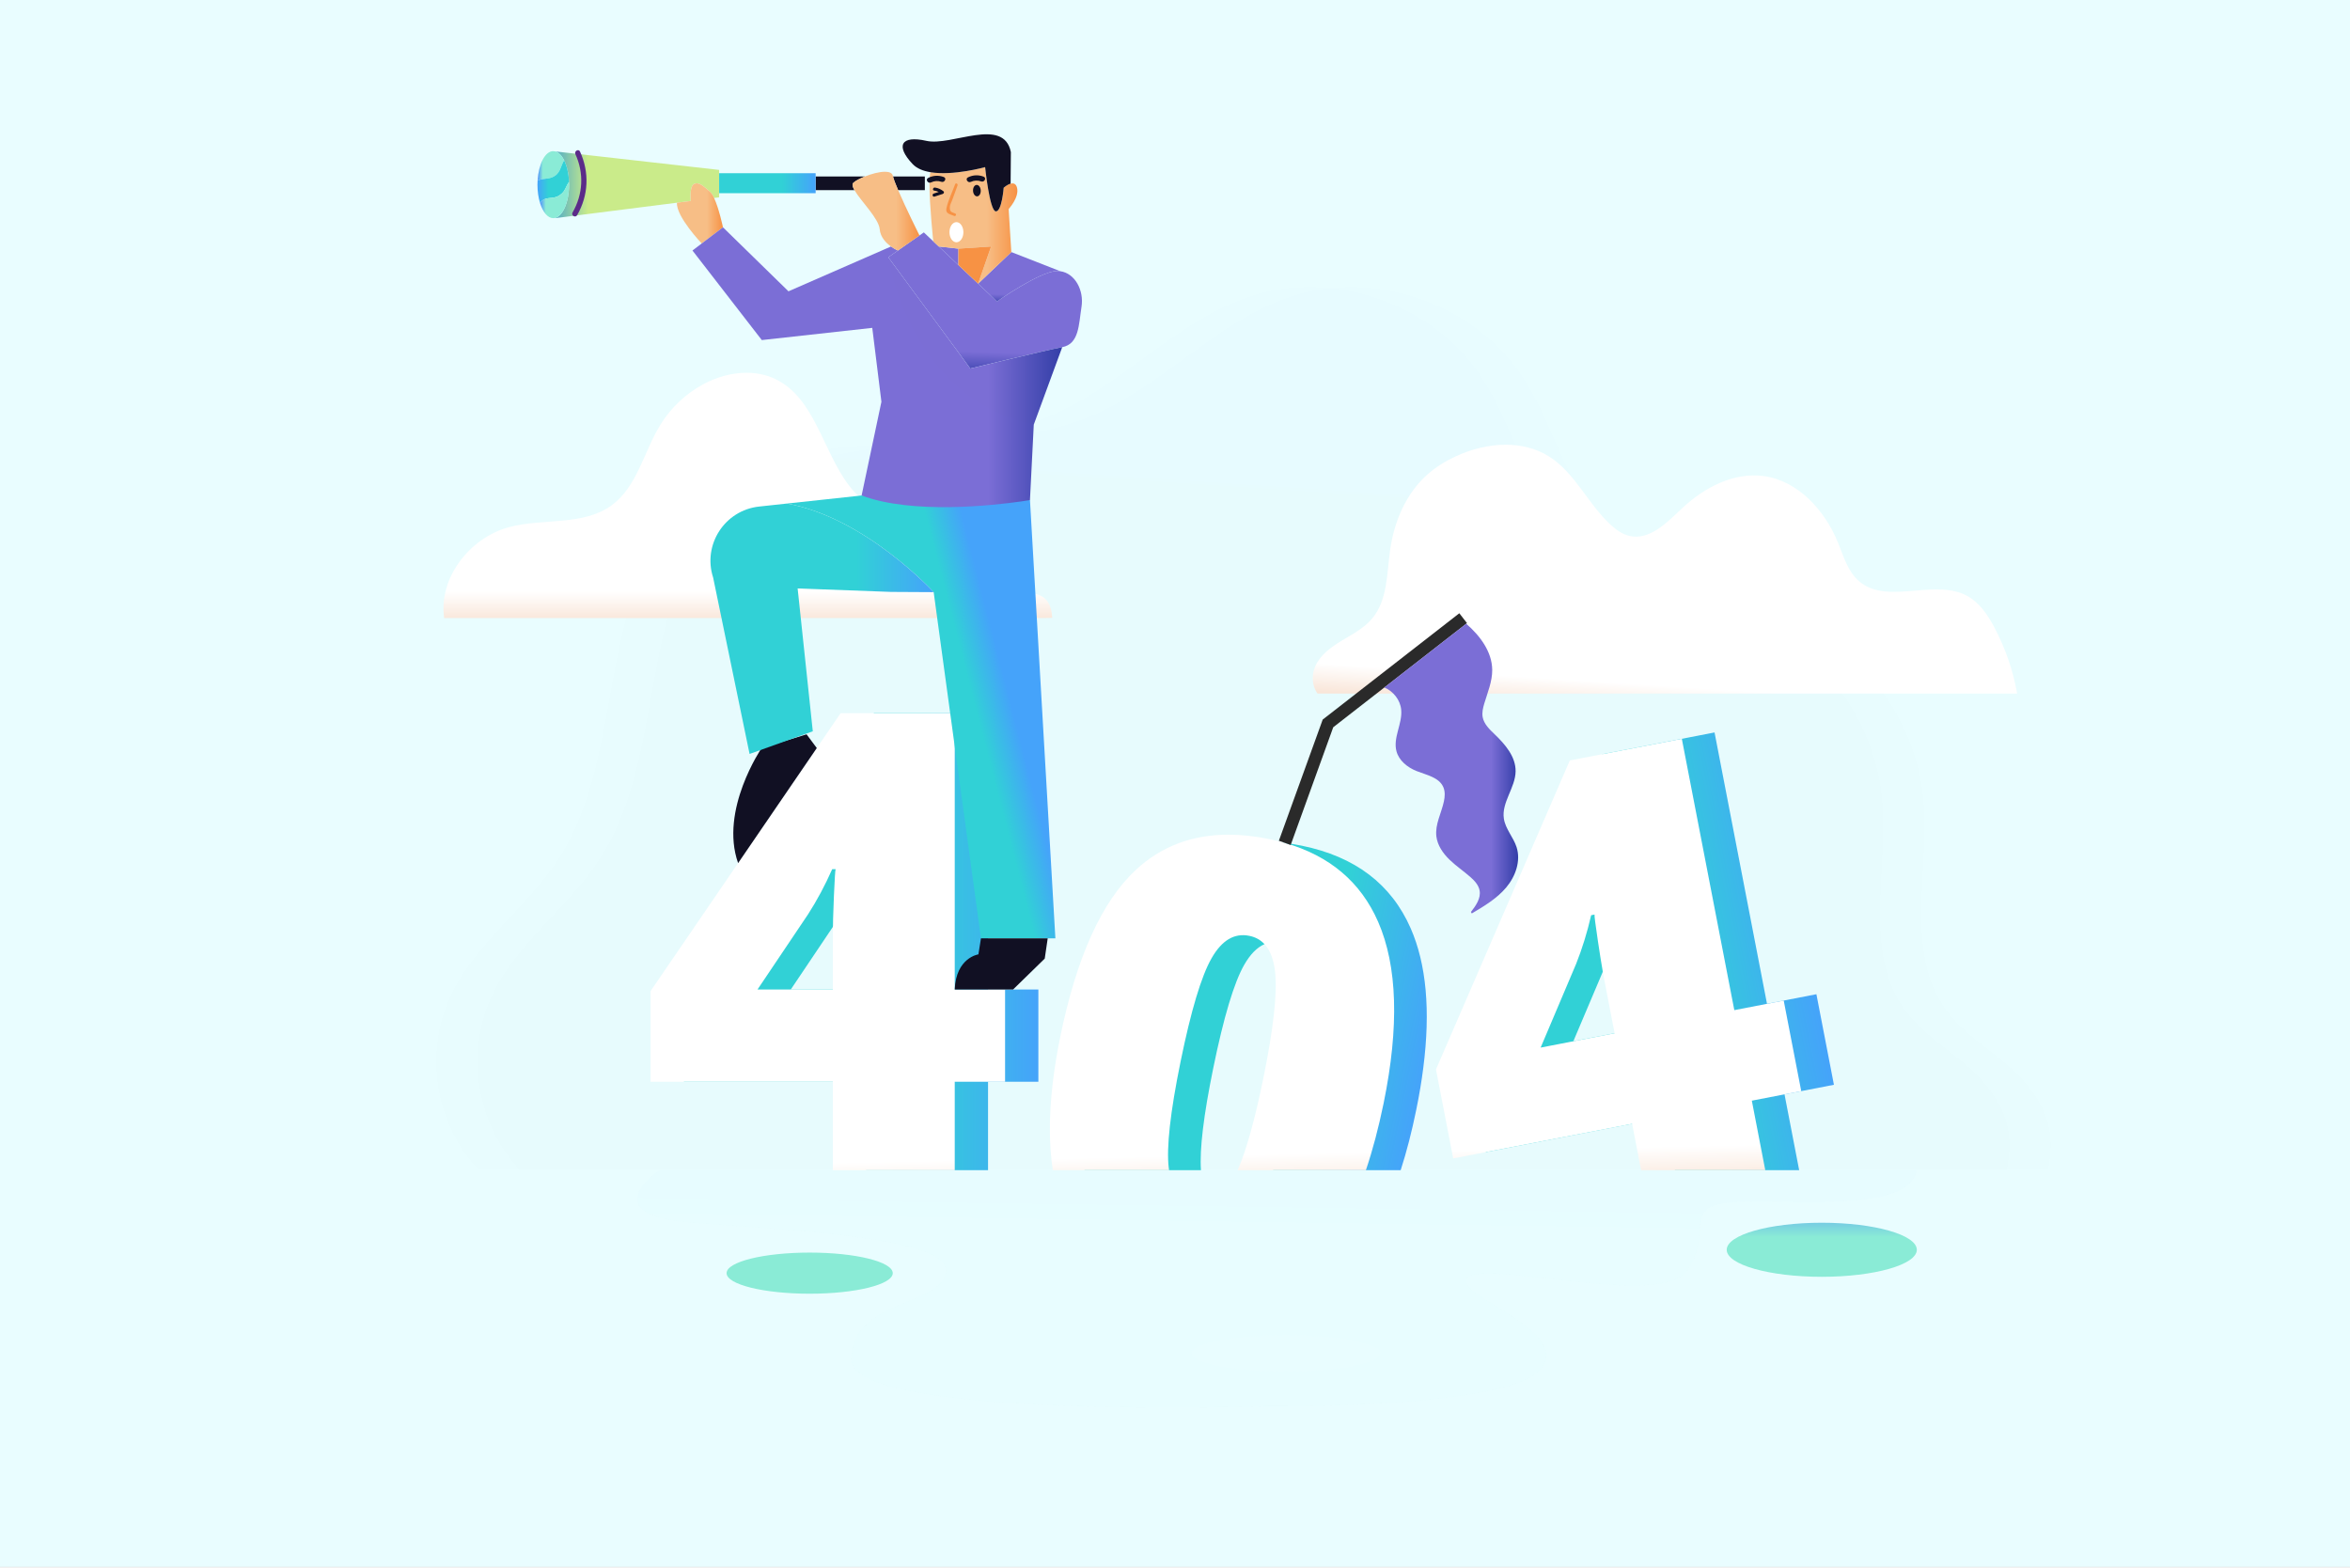 <svg width="1000" height="667" viewBox="0 0 1000 667" fill="none" xmlns="http://www.w3.org/2000/svg">
<rect width="1000" height="667" fill="#E5E5E5"/>
<g clip-path="url(#clip0)">
<path d="M0 666.667H1000V6.00815e-05H0V666.667Z" fill="#E9FDFF"/>
<g opacity="0.37">
<g opacity="0.37">
<g opacity="0.37">
<g opacity="0.37">
<g opacity="0.37">
<path opacity="0.37" d="M272.215 497.937H203.569C185.201 478.857 180.288 448.449 191.26 424.343C201.719 401.363 224.173 386.183 237.779 364.915C266.815 319.527 252.78 251.908 292.237 215.217C311.96 196.876 340.321 191.571 367.168 189.427C394.016 187.281 421.764 187.341 446.592 176.907C477.209 164.037 500.289 136.397 531.827 125.983C567.239 114.288 609.599 128.881 630.293 159.905C643.243 179.317 648.128 203.707 663.441 221.315C688.201 249.787 731.825 251.996 762.707 273.677C783.888 288.548 798.189 312.833 800.917 338.569C804.215 369.641 792.417 404.937 811.049 430.024C820.135 442.256 834.864 449.152 844.655 460.829C854.409 472.465 857.156 483.067 854.087 497.937H272.215Z" fill="url(#paint0_linear)"/>
</g>
</g>
</g>
</g>
</g>
<g opacity="0.37">
<g opacity="0.37">
<g opacity="0.37">
<g opacity="0.37">
<g opacity="0.37">
<path opacity="0.37" d="M289.757 497.937H221.113C202.744 478.857 197.832 448.449 208.803 424.343C219.261 401.363 241.717 386.183 255.323 364.915C284.357 319.527 270.324 251.908 309.78 215.217C329.503 196.876 357.864 191.571 384.712 189.427C411.559 187.281 439.307 187.341 464.136 176.907C494.752 164.037 517.833 136.397 549.369 125.983C584.781 114.288 627.141 128.881 647.836 159.905C660.785 179.317 665.671 203.707 680.984 221.315C705.745 249.787 749.368 251.996 780.249 273.677C801.431 288.548 815.732 312.833 818.461 338.569C821.757 369.641 809.961 404.937 828.592 430.024C837.677 442.256 852.408 449.152 862.197 460.829C871.952 472.465 874.699 483.067 871.631 497.937H289.757Z" fill="url(#paint1_linear)"/>
</g>
</g>
</g>
</g>
</g>
<path d="M299.344 163.456C291.916 167.443 285.569 173.416 281.117 180.576C273.956 192.083 271.236 207.015 260.289 215.003C248.076 223.923 231.009 220.376 216.424 224.363C199.743 228.923 186.489 246.121 189.023 263.056L189.636 262.976H444.916L447.743 262.883C447.569 259.323 446.649 255.923 443.796 254.016C441.424 252.429 438.369 252.403 435.677 251.456C430.063 249.443 426.743 243.683 424.716 238.069C422.689 232.469 421.383 226.416 417.729 221.696C409.956 211.669 394.969 211.469 382.476 213.669C378.663 214.349 374.716 215.149 370.996 214.123C366.956 213.015 363.784 209.909 361.264 206.576C349.956 191.656 346.716 169.256 329.811 161.229C326.001 159.425 321.865 158.62 317.677 158.62C311.367 158.62 304.937 160.451 299.344 163.456" fill="url(#paint2_linear)"/>
<path d="M619.548 194.145C615.175 196.172 611.003 198.705 607.403 201.905C598.308 209.972 593.268 221.879 591.563 233.904C590.109 244.039 590.496 255.304 583.923 263.159C580.496 267.252 575.629 269.785 571.056 272.545C566.481 275.292 561.896 278.599 559.696 283.465C558.003 287.172 558.295 291.997 560.669 295.119H858.363C856.616 285.292 853.321 275.745 848.655 266.931C845.856 261.652 842.348 256.439 837.109 253.572C830.609 250.021 822.753 250.672 815.005 251.324C806.112 252.072 797.359 252.82 790.961 247.212C786.295 243.119 784.509 236.745 782.163 230.985C776.548 217.159 765.109 204.465 750.308 202.545C737.723 200.931 725.321 207.397 716.041 216.051C709.509 222.145 702.109 230.039 693.401 228.037C690.363 227.331 687.736 225.452 685.443 223.345C675.723 214.479 670.255 201.185 659.109 194.199C653.591 190.739 647.224 189.243 640.724 189.243C633.5 189.244 626.112 191.092 619.548 194.145" fill="url(#paint3_linear)"/>
<path d="M371.888 303.449L291.011 421.705V460.281H368.561V497.927H420.44V460.281H441.857V421.04H420.44V303.449H371.888ZM358.053 388.981C361.865 383.041 365.281 376.657 368.297 369.827H369.76C369.581 370.183 369.337 373.972 369.028 381.201C368.716 388.429 368.561 394.169 368.561 398.427V421.04H336.505L358.053 388.981Z" fill="url(#paint4_linear)"/>
<path d="M357.72 303.461L276.844 421.717V460.293H354.395V497.937H406.273V460.293H427.689V421.052H406.273V303.461H357.72ZM343.887 388.993C347.697 383.053 351.113 376.668 354.129 369.839H355.591C355.413 370.193 355.171 373.984 354.86 381.212C354.548 388.441 354.395 394.181 354.395 398.437V421.052H322.337L343.887 388.993Z" fill="url(#paint5_linear)"/>
<path d="M681.912 320.892L624.965 452.345L632.285 490.225L708.432 475.491L712.765 497.931H765.605L759.365 465.651L766.485 464.279L780.392 461.584L772.939 423.052L759.031 425.745L751.912 427.119L729.593 311.665L681.912 320.892ZM682.045 413.477L684.579 407.491C687.191 400.932 689.325 394.012 690.992 386.732L692.432 386.464C692.325 386.839 692.804 390.612 693.872 397.771C694.939 404.917 695.873 410.584 696.685 414.771L700.977 436.971L687.072 439.665L669.511 443.053L682.045 413.477Z" fill="url(#paint6_linear)"/>
<path d="M681.912 320.892L668.005 323.584L611.057 455.053L618.379 492.917L632.285 490.225L694.525 478.199L698.339 497.931H751.179L745.459 468.345L759.365 465.651L766.485 464.279L759.031 425.759L738.005 429.824L715.672 314.372L681.912 320.892ZM670.672 410.185C673.285 403.637 675.417 396.719 677.084 389.437L678.524 389.157C678.417 389.545 678.899 393.317 679.964 400.464C680.725 405.559 681.417 409.905 682.045 413.477C682.299 414.931 682.552 416.252 682.779 417.465L687.072 439.665L655.592 445.757L670.672 410.185Z" fill="url(#paint7_linear)"/>
<path d="M334.859 214.265C368.232 220.212 397.303 251.969 397.303 251.969L417.425 399.289L449.099 399.292L438.285 212.785L366.645 210.839L334.859 214.265Z" fill="url(#paint8_linear)"/>
<path d="M324.094 318.304C324.094 318.304 306.097 344.644 314.088 367.26L347.569 318.304L343.221 312.464L324.094 318.304Z" fill="#111023"/>
<path d="M417.426 399.29L416.347 406.093C416.347 406.093 406.806 407.428 406.272 421.052H431.088L444.571 407.889L445.83 399.29H417.426Z" fill="#111023"/>
<path d="M334.845 214.265L323.019 215.545C308.405 217.131 298.925 231.759 303.459 245.745L318.967 320.811L345.869 311.172L339.419 250.384L379.112 251.865L397.303 251.969C397.303 251.969 368.232 220.212 334.859 214.265H334.845Z" fill="url(#paint9_linear)"/>
<path d="M242.16 78.573C242.16 85.907 239.551 91.941 236.185 92.735L236.209 92.831L288.071 86.255L293.924 85.509C293.78 83.501 293.66 79.259 295.211 78.356C297.267 77.165 299.263 79.115 302.136 81.591C302.725 82.107 303.313 83.056 303.867 84.247L306.019 83.971V82.203V73.704V72.297L236.329 64.436C239.623 65.373 242.16 71.336 242.16 78.573" fill="url(#paint10_linear)"/>
<path d="M228.768 76.805C229.525 76.457 230.379 76.288 231.208 76.18C232.457 76.012 233.732 75.94 234.899 75.483C236.004 75.049 236.979 74.293 237.652 73.308C238.577 71.985 238.927 70.337 239.671 68.895C239.791 68.667 239.923 68.451 240.067 68.233C239.069 66.215 237.772 64.844 236.329 64.436L235.247 64.315C231.893 64.496 229.164 69.881 228.768 76.805Z" fill="url(#paint11_linear)"/>
<path d="M239.671 68.895C238.927 70.337 238.577 71.985 237.652 73.308C236.979 74.293 236.004 75.049 234.899 75.483C233.732 75.94 232.457 76.012 231.208 76.18C230.379 76.288 229.525 76.457 228.768 76.805C228.719 77.383 228.707 77.972 228.707 78.573C228.707 81.469 229.116 84.163 229.813 86.411C230.233 85.751 230.799 85.197 231.496 84.836C232.865 84.151 234.489 84.332 235.992 83.995C237.616 83.621 239.093 82.612 240.019 81.229C240.813 80.052 241.221 78.621 242.076 77.479C242.1 77.455 242.111 77.431 242.136 77.407C242.003 73.8 241.233 70.591 240.067 68.233C239.923 68.451 239.791 68.667 239.671 68.895" fill="url(#paint12_linear)"/>
<path d="M242.076 77.479C241.221 78.621 240.813 80.052 240.019 81.229C239.093 82.612 237.616 83.621 235.992 83.995C234.489 84.332 232.865 84.151 231.496 84.836C230.799 85.197 230.233 85.751 229.813 86.411C231.016 90.281 233.083 92.831 235.427 92.831C235.68 92.831 235.944 92.795 236.185 92.735C239.551 91.941 242.16 85.907 242.16 78.573C242.16 78.176 242.147 77.792 242.136 77.407C242.111 77.431 242.1 77.455 242.076 77.479" fill="url(#paint13_linear)"/>
<path d="M347.085 75.087H368.05C365.862 75.964 363.999 76.961 363.158 77.755C362.497 78.368 362.785 79.487 363.602 80.917H347.085V75.087Z" fill="#111023"/>
<path d="M393.548 78.597V80.917H382.187C381.093 78.393 380.276 76.265 380 75.086H393.548V78.597Z" fill="#111023"/>
<path d="M306.019 73.704V82.203H347.084V80.917V75.087V73.704H306.019Z" fill="url(#paint14_linear)"/>
<path d="M295.211 78.356C293.66 79.259 293.78 83.501 293.924 85.509L288.071 86.255C287.625 92.097 298.601 103.601 298.601 103.601L307.641 96.725C307.641 96.725 305.981 88.779 303.867 84.247C303.313 83.056 302.725 82.107 302.136 81.591C299.859 79.628 298.132 77.997 296.491 77.997C296.061 77.997 295.637 78.109 295.211 78.356" fill="url(#paint15_linear)"/>
<path d="M246.809 64.488C246.205 63.166 244.252 64.295 244.851 65.606C248.568 73.742 248.091 82.691 243.636 90.43C242.912 91.686 244.864 92.816 245.588 91.556C250.456 83.1 250.859 73.351 246.809 64.488Z" fill="#5B2B89"/>
<path d="M407.817 112.775V105.803L399.475 104.888L407.817 112.775Z" fill="url(#paint16_linear)"/>
<path d="M391.265 100.188L382.104 106.596L377.992 109.468L412.891 156.809C412.891 156.809 444.773 149.08 452.011 147.721C459.247 146.376 459.029 138.056 460.22 130.543C461.325 123.569 457.48 116.297 451.192 115.407C450.724 115.335 450.243 115.299 449.737 115.311C442.609 115.419 424.24 128.283 424.24 128.283L416.221 120.708L407.817 112.775L399.475 104.888L397.143 102.688L393.115 98.889L391.265 100.188Z" fill="url(#paint17_linear)"/>
<path d="M416.221 120.708L424.24 128.283C424.24 128.283 442.609 115.419 449.737 115.311C450.243 115.299 450.724 115.335 451.192 115.407L430.347 107.257L416.221 120.708Z" fill="url(#paint18_linear)"/>
<path d="M298.601 103.603L294.669 106.596L324.172 144.704L371.176 139.511L375.071 170.959L366.644 210.836C388.271 218.975 422.857 215.031 434.397 213.384C436.863 213.036 438.281 212.783 438.281 212.783L439.903 180.685L452.011 147.721C444.773 149.08 412.891 156.809 412.891 156.809L377.992 109.468L382.104 106.596C382.104 106.596 380.733 106.031 379.145 104.888L335.52 123.955L307.641 96.725L298.601 103.603Z" fill="url(#paint19_linear)"/>
<path d="M368.049 75.087C365.863 75.964 364 76.961 363.157 77.755C362.496 78.369 362.785 79.487 363.603 80.917C366.151 85.401 373.94 92.915 374.337 97.531C374.637 100.969 377.079 103.409 379.145 104.888C380.733 106.031 382.104 106.596 382.104 106.596L391.265 100.188C391.265 100.188 385.505 88.659 382.188 80.917C381.093 78.393 380.276 76.264 380 75.087C379.976 75.003 379.952 74.917 379.939 74.845C379.689 73.573 378.377 73.079 376.579 73.079C374.151 73.079 370.833 73.981 368.049 75.087Z" fill="url(#paint20_linear)"/>
<g opacity="0.38">
<g opacity="0.38">
<g opacity="0.38">
<g opacity="0.38">
<g opacity="0.38">
<path opacity="0.38" d="M439.904 180.685C386.507 169.359 377.992 109.469 377.992 109.469L412.892 156.844L452.009 147.721L439.904 180.685Z" fill="url(#paint21_linear)"/>
</g>
</g>
</g>
</g>
</g>
<path d="M395.892 73.272L395.82 73.704C395.604 74.821 395.52 76.541 395.52 78.597C395.52 87.505 397.143 102.688 397.143 102.688L399.475 104.888L407.817 105.803L421.751 104.888L416.221 120.708L430.347 107.257L429.204 88.947C429.204 88.947 433.832 83.995 432.775 79.872C432.317 78.068 431.176 77.839 430.047 78.152C428.58 78.549 427.1 79.872 427.1 79.872C427.1 79.872 426.295 90.233 423.699 89.921C421.103 89.596 419.201 71.108 419.201 71.108C419.201 71.108 405.653 74.917 395.892 73.272" fill="url(#paint22_linear)"/>
<path d="M430.154 64.712L430.046 78.153C428.58 78.549 427.101 79.872 427.101 79.872C427.101 79.872 426.296 90.234 423.698 89.921C421.102 89.597 419.202 71.108 419.202 71.108C419.202 71.108 405.654 74.918 395.893 73.272V73.26C392.826 72.754 390.146 71.697 388.368 69.821C380.902 61.96 383.498 57.498 394.197 59.928C404.897 62.356 427.077 49.481 430.154 64.712Z" fill="#111023"/>
<path d="M421.751 104.888L416.222 120.709L407.818 112.775V105.803L421.751 104.888Z" fill="#F79244"/>
<path d="M394.96 75.71C397.108 74.632 399.343 74.504 401.602 75.318C402.983 75.814 401.942 77.845 400.578 77.353C399.156 76.842 397.55 76.944 396.202 77.622C394.904 78.273 393.65 76.369 394.96 75.71Z" fill="#111023"/>
<path d="M417.335 81.031C417.405 82.372 416.729 83.499 415.825 83.545C414.921 83.592 414.132 82.543 414.061 81.201C413.992 79.86 414.668 78.734 415.572 78.686C416.475 78.64 417.264 79.689 417.335 81.031Z" fill="#111023"/>
<path d="M418.557 75.165C416.308 74.317 414.073 74.422 411.911 75.467C410.589 76.105 411.836 78.015 413.141 77.386C414.501 76.727 416.111 76.662 417.523 77.195C418.88 77.707 419.929 75.683 418.557 75.165Z" fill="#111023"/>
<path d="M402.737 88.639C403.465 85.194 405.246 81.686 406.45 78.375C406.701 77.686 407.716 78.206 407.468 78.887C406.709 80.974 405.95 83.062 405.192 85.151C404.929 85.874 404.289 87.071 404.216 87.835C403.968 90.435 405.157 90.233 406.504 90.859C407.17 91.169 406.656 92.186 405.992 91.877C404.337 91.107 402.237 91.003 402.737 88.639Z" fill="#F79244"/>
<path d="M401.481 81.402C400.415 80.544 399.205 79.98 397.841 79.805C397.002 79.698 396.653 80.986 397.505 81.096C398.193 81.184 398.843 81.381 399.453 81.674C398.742 81.905 398.031 82.137 397.319 82.368C396.506 82.632 396.846 83.921 397.665 83.656C398.837 83.274 400.007 82.894 401.178 82.514C401.605 82.376 401.898 81.738 401.481 81.402Z" fill="#111023"/>
<path d="M409.958 98.807C409.958 101.172 408.63 103.091 406.991 103.091C405.354 103.091 404.026 101.172 404.026 98.807C404.026 96.44 405.354 94.521 406.991 94.521C408.63 94.521 409.958 96.44 409.958 98.807Z" fill="white"/>
<g opacity="0.5">
<g opacity="0.5">
<g opacity="0.5">
<g opacity="0.5">
<g opacity="0.5">
<path opacity="0.5" d="M815.671 497.937H280.659C280.659 497.937 251.872 517.048 294.669 520.285C337.468 523.521 404.223 526.577 402.576 541.139C400.929 555.7 362.277 552.824 362.277 578.531C362.277 604.24 540.545 598.307 540.545 598.307C540.545 598.307 641.251 599.625 655.592 582.607C669.932 565.588 614.993 550.008 624.965 543.296C634.936 536.584 707.325 556.719 718.112 540.419C728.899 524.12 715.955 513.812 735.851 511.655C755.745 509.499 812.315 517.299 815.671 497.937" fill="url(#paint23_linear)"/>
</g>
</g>
</g>
</g>
</g>
<path d="M734.772 531.791C734.772 538.144 752.881 543.296 775.221 543.296C797.561 543.296 815.671 538.144 815.671 531.791C815.671 525.436 797.561 520.285 775.221 520.285C752.881 520.285 734.772 525.436 734.772 531.791Z" fill="url(#paint24_linear)"/>
<path d="M309.184 541.739C309.184 546.571 325.013 550.488 344.539 550.488C364.065 550.488 379.895 546.571 379.895 541.739C379.895 536.905 364.065 532.988 344.539 532.988C325.013 532.988 309.184 536.905 309.184 541.739Z" fill="url(#paint25_linear)"/>
<path d="M587.355 575.835C587.355 580.104 569.378 583.565 547.199 583.565C525.021 583.565 507.043 580.104 507.043 575.835C507.043 571.567 525.021 568.105 547.199 568.105C569.378 568.105 587.355 571.567 587.355 575.835Z" fill="#E9FDFF"/>
<path d="M497.232 372.972C482.699 386.464 471.977 410.157 465.044 444.052C460.805 464.811 459.619 482.771 461.499 497.931H511.045C510.417 489.079 512.165 474.597 516.272 454.519C520.712 432.799 525.112 418.131 529.471 410.505C532.005 406.079 534.872 403.157 538.072 401.745C540.379 400.719 542.873 400.477 545.525 401.025C551.873 402.332 555.524 407.491 556.485 416.505C557.445 425.532 555.765 440.597 551.459 461.704C548.219 477.531 544.964 489.597 541.712 497.931H596.032C598.552 490.131 600.765 481.544 602.672 472.172C603.939 465.972 604.939 460.024 605.659 454.332C608.765 430.065 606.977 410.305 600.311 395.053C592.072 376.212 576.619 364.477 553.952 359.852C551.485 359.345 549.072 358.945 546.713 358.651C543.247 358.212 539.887 357.992 536.631 357.992C521.101 357.992 507.968 362.985 497.232 372.972" fill="url(#paint26_linear)"/>
<path d="M483.339 370.144C468.819 383.652 458.085 407.345 451.165 441.225C449.752 448.119 448.685 454.719 447.952 460.999C446.339 474.799 446.352 487.119 448.005 497.931H497.485C497.419 497.612 497.379 497.292 497.339 496.957C496.299 488.332 497.979 473.239 502.379 451.692C506.819 429.972 511.219 415.305 515.592 407.691C519.952 400.065 525.297 396.905 531.644 398.211C534.245 398.745 536.392 399.917 538.072 401.745C540.539 404.385 542.032 408.359 542.605 413.677C543.565 422.704 541.885 437.771 537.579 458.877C533.952 476.584 530.311 489.597 526.659 497.931H581.232C584.112 489.397 586.632 479.877 588.792 469.357C595.445 436.771 594.659 411.065 586.433 392.225C579.031 375.304 565.792 364.105 546.713 358.651C544.565 358.037 542.352 357.492 540.059 357.025C533.993 355.784 528.223 355.164 522.751 355.164C507.221 355.164 494.085 360.157 483.339 370.144Z" fill="url(#paint27_linear)"/>
<path d="M624.254 265.16L623.92 265.413L589.079 292.533L567.334 309.453L549.226 359.56L544.201 357.745L562.853 306.187L620.987 260.947L624.254 265.16Z" fill="#2A2A2A"/>
<path d="M589.08 292.533C592.907 294.12 595.867 297.84 596.253 302C596.815 307.959 592.693 313.88 594.24 319.667C595.307 323.653 598.907 326.521 602.733 328.067C607.013 329.773 612.413 330.747 614.201 334.987C615 336.867 614.852 339 614.428 341C613.36 345.987 610.625 350.773 611.213 355.84C611.667 359.692 614.025 363.095 616.813 365.799C619.601 368.507 622.853 370.68 625.773 373.253C627.493 374.785 629.173 376.6 629.613 378.88C630.24 382.227 628.027 385.373 625.933 388.053L626.293 388.68C631.588 385.548 636.987 382.321 640.947 377.613C644.907 372.907 647.225 366.36 645.359 360.493C644 356.255 640.601 352.733 639.933 348.32C638.893 341.413 644.852 335.185 644.935 328.2C645.013 321.973 640.493 316.733 636 312.427C633.827 310.333 631.467 308.093 630.92 305.133C630.572 303.2 631.053 301.227 631.613 299.333C633.027 294.64 635.013 289.973 634.987 285.067C634.92 277.321 629.827 270.533 623.921 265.413L589.08 292.533Z" fill="url(#paint28_linear)"/>
</g>
<defs>
<linearGradient id="paint0_linear" x1="517.222" y1="516.618" x2="538.795" y2="190.865" gradientUnits="userSpaceOnUse">
<stop stop-color="#31D1D6"/>
<stop offset="0.653" stop-color="#31D1D6"/>
<stop offset="1" stop-color="#45A3FA"/>
</linearGradient>
<linearGradient id="paint1_linear" x1="534.765" y1="516.618" x2="556.338" y2="190.865" gradientUnits="userSpaceOnUse">
<stop stop-color="#31D1D6"/>
<stop offset="0.653" stop-color="#31D1D6"/>
<stop offset="1" stop-color="#45A3FA"/>
</linearGradient>
<linearGradient id="paint2_linear" x1="318.227" y1="263.955" x2="318.227" y2="207.146" gradientUnits="userSpaceOnUse">
<stop stop-color="#F9E6D9"/>
<stop offset="0.217" stop-color="white"/>
<stop offset="1" stop-color="white"/>
</linearGradient>
<linearGradient id="paint3_linear" x1="707.698" y1="303.834" x2="711.294" y2="248.463" gradientUnits="userSpaceOnUse">
<stop stop-color="#F9E6D9"/>
<stop offset="0.217" stop-color="white"/>
<stop offset="1" stop-color="white"/>
</linearGradient>
<linearGradient id="paint4_linear" x1="291.011" y1="400.687" x2="441.857" y2="400.687" gradientUnits="userSpaceOnUse">
<stop stop-color="#31D1D6"/>
<stop offset="0.653" stop-color="#31D1D6"/>
<stop offset="1" stop-color="#45A3FA"/>
</linearGradient>
<linearGradient id="paint5_linear" x1="353.64" y1="510.734" x2="352.202" y2="437.386" gradientUnits="userSpaceOnUse">
<stop stop-color="#F9E6D9"/>
<stop offset="0.217" stop-color="white"/>
<stop offset="1" stop-color="white"/>
</linearGradient>
<linearGradient id="paint6_linear" x1="620.517" y1="429.376" x2="768.623" y2="400.732" gradientUnits="userSpaceOnUse">
<stop stop-color="#31D1D6"/>
<stop offset="0.653" stop-color="#31D1D6"/>
<stop offset="1" stop-color="#45A3FA"/>
</linearGradient>
<linearGradient id="paint7_linear" x1="689.644" y1="504.146" x2="688.206" y2="430.798" gradientUnits="userSpaceOnUse">
<stop stop-color="#F9E6D9"/>
<stop offset="0.217" stop-color="white"/>
<stop offset="1" stop-color="white"/>
</linearGradient>
<linearGradient id="paint8_linear" x1="387.008" y1="308.063" x2="429.674" y2="297.037" gradientUnits="userSpaceOnUse">
<stop stop-color="#31D1D6"/>
<stop offset="0.653" stop-color="#31D1D6"/>
<stop offset="1" stop-color="#45A3FA"/>
</linearGradient>
<linearGradient id="paint9_linear" x1="302.318" y1="267.538" x2="397.303" y2="267.538" gradientUnits="userSpaceOnUse">
<stop stop-color="#31D1D6"/>
<stop offset="0.653" stop-color="#31D1D6"/>
<stop offset="1" stop-color="#45A3FA"/>
</linearGradient>
<linearGradient id="paint10_linear" x1="236.185" y1="78.633" x2="306.019" y2="78.633" gradientUnits="userSpaceOnUse">
<stop stop-color="#51ADC6"/>
<stop offset="0.201" stop-color="#CAEB8A"/>
<stop offset="1" stop-color="#CAEB8A"/>
</linearGradient>
<linearGradient id="paint11_linear" x1="240.068" y1="70.56" x2="228.767" y2="70.56" gradientUnits="userSpaceOnUse">
<stop stop-color="#8AEBD6"/>
<stop offset="0.799" stop-color="#8AEBD6"/>
<stop offset="1" stop-color="#5193FA"/>
</linearGradient>
<linearGradient id="paint12_linear" x1="242.135" y1="77.323" x2="228.707" y2="77.323" gradientUnits="userSpaceOnUse">
<stop stop-color="#31D1D6"/>
<stop offset="0.653" stop-color="#31D1D6"/>
<stop offset="1" stop-color="#45A3FA"/>
</linearGradient>
<linearGradient id="paint13_linear" x1="242.159" y1="85.119" x2="229.813" y2="85.119" gradientUnits="userSpaceOnUse">
<stop stop-color="#8AEBD6"/>
<stop offset="0.799" stop-color="#8AEBD6"/>
<stop offset="1" stop-color="#5193FA"/>
</linearGradient>
<linearGradient id="paint14_linear" x1="306.019" y1="77.954" x2="347.085" y2="77.954" gradientUnits="userSpaceOnUse">
<stop stop-color="#31D1D6"/>
<stop offset="0.653" stop-color="#31D1D6"/>
<stop offset="1" stop-color="#45A3FA"/>
</linearGradient>
<linearGradient id="paint15_linear" x1="288.057" y1="90.8" x2="307.641" y2="90.8" gradientUnits="userSpaceOnUse">
<stop stop-color="#F7BE86"/>
<stop offset="0.653" stop-color="#F7BE86"/>
<stop offset="1" stop-color="#F79244"/>
</linearGradient>
<linearGradient id="paint16_linear" x1="403.731" y1="105.769" x2="403.082" y2="129.326" gradientUnits="userSpaceOnUse">
<stop stop-color="#7B6ED6"/>
<stop offset="0.799" stop-color="#7B6ED6"/>
<stop offset="1" stop-color="#333EA8"/>
</linearGradient>
<linearGradient id="paint17_linear" x1="419.607" y1="106.079" x2="417.878" y2="160.757" gradientUnits="userSpaceOnUse">
<stop stop-color="#7B6ED6"/>
<stop offset="0.799" stop-color="#7B6ED6"/>
<stop offset="1" stop-color="#333EA8"/>
</linearGradient>
<linearGradient id="paint18_linear" x1="434.022" y1="106.603" x2="433.374" y2="130.16" gradientUnits="userSpaceOnUse">
<stop stop-color="#7B6ED6"/>
<stop offset="0.799" stop-color="#7B6ED6"/>
<stop offset="1" stop-color="#333EA8"/>
</linearGradient>
<linearGradient id="paint19_linear" x1="294.67" y1="156.261" x2="452.01" y2="156.261" gradientUnits="userSpaceOnUse">
<stop stop-color="#7B6ED6"/>
<stop offset="0.799" stop-color="#7B6ED6"/>
<stop offset="1" stop-color="#333EA8"/>
</linearGradient>
<linearGradient id="paint20_linear" x1="362.792" y1="89.837" x2="391.264" y2="89.837" gradientUnits="userSpaceOnUse">
<stop stop-color="#F7BE86"/>
<stop offset="0.653" stop-color="#F7BE86"/>
<stop offset="1" stop-color="#F79244"/>
</linearGradient>
<linearGradient id="paint21_linear" x1="377.992" y1="145.077" x2="452.01" y2="145.077" gradientUnits="userSpaceOnUse">
<stop stop-color="#3C0887"/>
<stop offset="0.653" stop-color="#3C0887"/>
<stop offset="1" stop-color="#822A8A"/>
</linearGradient>
<linearGradient id="paint22_linear" x1="395.52" y1="95.908" x2="432.932" y2="95.908" gradientUnits="userSpaceOnUse">
<stop stop-color="#F7BE86"/>
<stop offset="0.653" stop-color="#F7BE86"/>
<stop offset="1" stop-color="#F79244"/>
</linearGradient>
<linearGradient id="paint23_linear" x1="542.002" y1="602.519" x2="543.44" y2="503.283" gradientUnits="userSpaceOnUse">
<stop stop-color="#8AEBD6"/>
<stop offset="0.799" stop-color="#8AEBD6"/>
<stop offset="1" stop-color="#5193FA"/>
</linearGradient>
<linearGradient id="paint24_linear" x1="775.221" y1="596.15" x2="775.221" y2="508.779" gradientUnits="userSpaceOnUse">
<stop stop-color="#8AEBD6"/>
<stop offset="0.799" stop-color="#8AEBD6"/>
<stop offset="1" stop-color="#5193FA"/>
</linearGradient>
<linearGradient id="paint25_linear" x1="344.539" y1="596.15" x2="344.539" y2="508.779" gradientUnits="userSpaceOnUse">
<stop stop-color="#8AEBD6"/>
<stop offset="0.799" stop-color="#8AEBD6"/>
<stop offset="1" stop-color="#5193FA"/>
</linearGradient>
<linearGradient id="paint26_linear" x1="469.731" y1="421.126" x2="607.356" y2="449.254" gradientUnits="userSpaceOnUse">
<stop stop-color="#31D1D6"/>
<stop offset="0.653" stop-color="#31D1D6"/>
<stop offset="1" stop-color="#45A3FA"/>
</linearGradient>
<linearGradient id="paint27_linear" x1="521.031" y1="507.452" x2="519.593" y2="434.104" gradientUnits="userSpaceOnUse">
<stop stop-color="#F9E6D9"/>
<stop offset="0.217" stop-color="white"/>
<stop offset="1" stop-color="white"/>
</linearGradient>
<linearGradient id="paint28_linear" x1="589.08" y1="327.047" x2="646.016" y2="327.047" gradientUnits="userSpaceOnUse">
<stop stop-color="#7B6ED6"/>
<stop offset="0.799" stop-color="#7B6ED6"/>
<stop offset="1" stop-color="#333EA8"/>
</linearGradient>
<clipPath id="clip0">
<rect width="1000" height="666.667" fill="white"/>
</clipPath>
</defs>
</svg>

